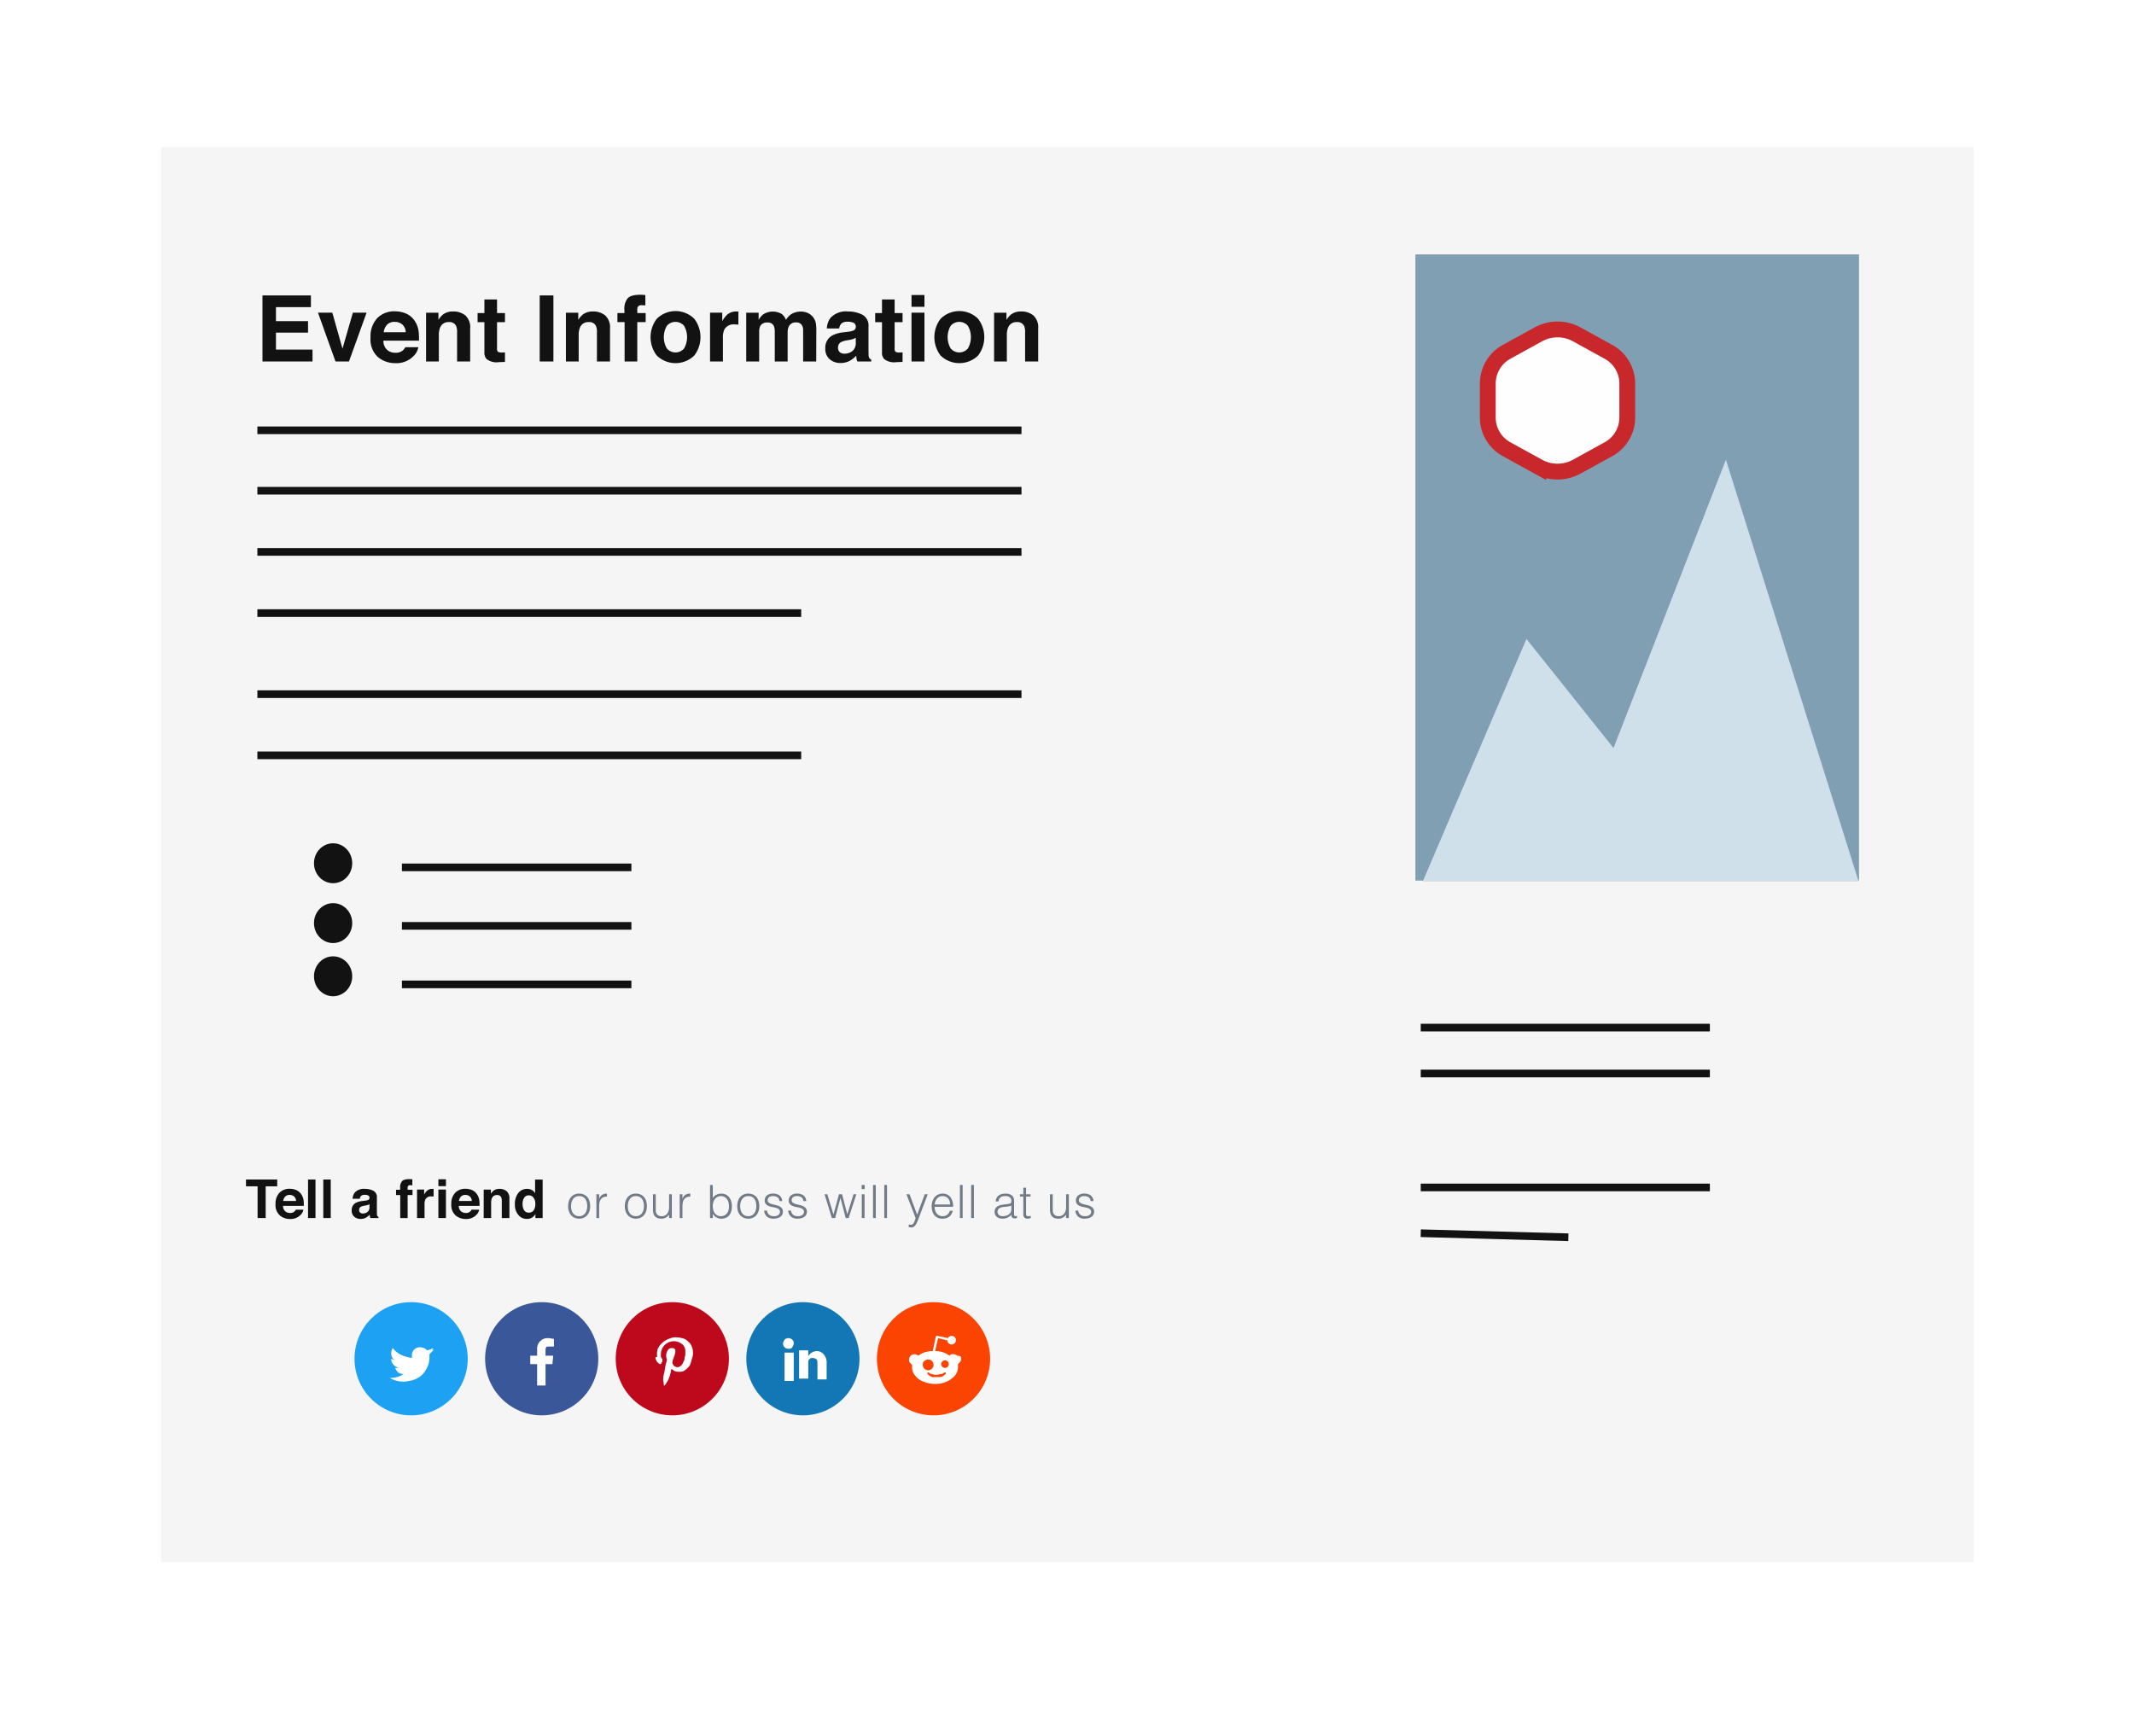 <svg xmlns="http://www.w3.org/2000/svg" xmlns:xlink="http://www.w3.org/1999/xlink" width="279" height="227" viewBox="0 0 279 227"><rect x="0" y="0" width="279" height="227" fill="#333333" stroke="none"/><defs><clipPath id="a"><rect x="-4.092" y="-4.103" width="287.282" height="233.739" fill="none"/></clipPath><clipPath id="b"><rect x="21.049" y="19.266" width="237" height="185" fill="none"/></clipPath><clipPath id="c"><rect x="0.049" y="-0.734" width="279" height="227" fill="none"/></clipPath><clipPath id="d"><rect x="186.049" y="34.131" width="56" height="80.147" fill="none"/></clipPath><clipPath id="e"><rect x="185.049" y="33.266" width="58" height="81.876" fill="none"/></clipPath><clipPath id="f"><polygon points="186.004 115.275 199.568 83.545 210.952 97.81 225.646 60.114 243.004 115.275 186.004 115.275" fill="none" clip-rule="evenodd"/></clipPath><clipPath id="h"><path d="M194.514,50.123v4.496a4.735,4.735,0,0,0,2.518,4.15l4.082,2.248a5.215,5.215,0,0,0,5.037,0l4.082-2.248a4.735,4.735,0,0,0,2.518-4.15V50.123a4.735,4.735,0,0,0-2.518-4.15l-4.082-2.248a5.215,5.215,0,0,0-5.037,0l-4.082,2.248a4.735,4.735,0,0,0-2.518,4.15" fill="none" clip-rule="evenodd"/></clipPath><clipPath id="k"><ellipse cx="43.549" cy="112.875" rx="2.5" ry="2.609" fill="none"/></clipPath><clipPath id="m"><ellipse cx="43.549" cy="120.701" rx="2.5" ry="2.609" fill="none"/></clipPath><clipPath id="o"><ellipse cx="43.549" cy="127.657" rx="2.5" ry="2.609" fill="none"/></clipPath><clipPath id="q"><circle cx="53.749" cy="177.666" r="7.4" fill="none"/></clipPath><clipPath id="s"><path d="M56.749,176.466l-.6.6v.2a3.751,3.751,0,0,1-.1,1,3.552,3.552,0,0,1-.4.9,2.696,2.696,0,0,1-.7.8,3.128,3.128,0,0,1-1,.5,5.019,5.019,0,0,1-1.2.2,3.453,3.453,0,0,1-1.8-.5h.3a2.695,2.695,0,0,0,1.5-.5,1.445,1.445,0,0,1-.7-.2,2.092,2.092,0,0,1-.4-.6h.5a1.612,1.612,0,0,1-.7-.4,1.135,1.135,0,0,1-.3-.8c.2.1.3.1.5.2-.2-.1-.3-.3-.4-.4a1.268,1.268,0,0,1-.1-.6,1.421,1.421,0,0,1,.2-.6,3.126,3.126,0,0,0,1.1.9,5.732,5.732,0,0,0,1.4.4v-.3a1.032,1.032,0,0,1,1.1-1.1,1.222,1.222,0,0,1,.9.4,2.614,2.614,0,0,0,.8-.3,1.794,1.794,0,0,1-.5.7C56.249,176.666,56.449,176.566,56.749,176.466Z" fill="none"/></clipPath><clipPath id="u"><circle cx="70.824" cy="177.666" r="7.4" fill="none"/></clipPath><clipPath id="w"><path d="M72.424,175.066v1h-.6c-.2,0-.4,0-.4.1-.1.1-.1.2-.1.4v.7h1l-.1,1.1h-.9v2.8h-1.1v-2.8h-.9v-1.1h.9v-.8a1.366,1.366,0,0,1,.4-1.1,1.284,1.284,0,0,1,1-.4C71.924,174.966,72.224,175.066,72.424,175.066Z" fill="none"/></clipPath><clipPath id="y"><circle cx="87.899" cy="177.666" r="7.4" fill="none"/></clipPath><clipPath id="aa"><path d="M85.899,177.166a2.202,2.202,0,0,1,.1-.8,2.092,2.092,0,0,1,.4-.6,3.171,3.171,0,0,1,.6-.5,4.875,4.875,0,0,1,.7-.3,1.702,1.702,0,0,1,.7-.1,3.595,3.595,0,0,1,1.1.2,2.696,2.696,0,0,1,.8.7,2.016,2.016,0,0,1,.3,1.1,1.702,1.702,0,0,1-.1.7,6.373,6.373,0,0,0-.2.7,1.275,1.275,0,0,1-.4.6,1.756,1.756,0,0,1-.5.4,1.483,1.483,0,0,1-.7.1.901.901,0,0,1-.5-.1,1.38,1.38,0,0,1-.4-.3c0,.1-.1.2-.1.4s-.1.3-.1.4,0,.1-.1.3c0,.1-.1.2-.1.3s-.1.1-.1.2c-.1.1-.1.2-.2.3s-.1.2-.2.3h-.1a3.548,3.548,0,0,0-.1-.7,2.485,2.485,0,0,1,.1-.8c.1-.3.1-.6.2-1.1.1-.4.2-.7.2-.8a1.268,1.268,0,0,1-.1-.6,1.421,1.421,0,0,1,.2-.6.55.55,0,0,1,.5-.3c.2,0,.3,0,.4.1s.1.2.1.4a2.544,2.544,0,0,1-.2.7,2.544,2.544,0,0,0-.2.7.707.707,0,0,0,.6.6.601.601,0,0,0,.4-.1c.1-.1.2-.1.3-.3.1-.1.1-.2.2-.4a.601.601,0,0,0,.1-.4c0-.1.1-.3.1-.4v-.4a1.16,1.16,0,0,0-.4-1,1.82,1.82,0,0,0-1.1-.4,1.707,1.707,0,0,0-1.7,1.7v.3a.349.349,0,0,0,.1.2c0,.1.1.1.1.2v.1a.367.367,0,0,1-.1.3.349.349,0,0,1-.1.2h-.1c-.1,0-.2-.1-.3-.2s-.2-.2-.2-.3a.601.601,0,0,1-.1-.4C85.999,177.466,85.899,177.366,85.899,177.166Z" fill="none"/></clipPath><clipPath id="ac"><circle cx="104.974" cy="177.666" r="7.4" fill="none"/></clipPath><clipPath id="ae"><path d="M105.674,177.366c0-.1.1-.1.1-.2l.2-.2c.1-.1.2-.1.3-.2.1,0,.3-.1.4-.1a1.16,1.16,0,0,1,1,.4,1.594,1.594,0,0,1,.4,1.2v2.1h-1.2v-2c0-.3,0-.5-.1-.6a.764.764,0,0,0-.5-.2c-.2,0-.3,0-.4.1s-.2.2-.2.3v2.3h-1.2v-3.7h1.2Zm-1.9-1.7c0,.2-.1.3-.2.5s-.3.2-.5.2a.683.683,0,0,1-.7-.7c0-.2.1-.3.2-.5a.725.725,0,0,1,1,0A.55.55,0,0,1,103.774,175.666Zm0,1.2v3.7h-1.2v-3.7Z" fill="none"/></clipPath><clipPath id="ag"><circle cx="122.049" cy="177.666" r="7.4" fill="none"/></clipPath><clipPath id="ai"><path d="M123.249,178.766a.5.5,0,1,0-.2-.4A.52.52,0,0,0,123.249,178.766Zm.4.9h0v-.2h-.2a.758.758,0,0,1-.4.2c-.2,0-.4.1-.6.1a1.268,1.268,0,0,1-.6-.1.52.52,0,0,1-.4-.2h-.2v.2c.1.1.3.2.4.3a.749.749,0,0,0,.5.1h.6a1.087,1.087,0,0,0,.5-.1C123.349,179.866,123.549,179.766,123.649,179.666Zm-3-1.3a.707.707,0,1,0,.2-.4A.399.399,0,0,0,120.649,178.366Zm5-.7a.601.601,0,0,1-.1.4l-.3.3v.4a1.666,1.666,0,0,1-.4,1.1,3.134,3.134,0,0,1-1.1.8,3.653,3.653,0,0,1-1.5.3,4.013,4.013,0,0,1-1.5-.3,2.258,2.258,0,0,1-1.1-.8,1.504,1.504,0,0,1-.4-1.1v-.3l-.3-.3a.601.601,0,0,1-.1-.4.707.707,0,0,1,1.2-.5,3.077,3.077,0,0,1,1.9-.6l.4-1.9a.098.098,0,0,1,.1-.1h.1l1.4.3a.215.215,0,0,1,.2-.2.367.367,0,0,1,.3-.1.568.568,0,1,1-.6.6l-1.2-.3-.4,1.7a3.077,3.077,0,0,1,1.9.6c.1-.2.3-.2.5-.2a.764.764,0,0,1,.5.2C125.649,177.266,125.649,177.466,125.649,177.666Z" fill="none"/></clipPath><clipPath id="ak"><rect x="32.049" y="153.266" width="61" height="15" fill="none"/></clipPath><clipPath id="al"><rect x="74.049" y="153.266" width="72" height="12" fill="none"/></clipPath></defs><g clip-path="url(#a)"><rect x="-36.528" y="-19.549" width="352.152" height="264.629" fill="#fff"/></g><g clip-path="url(#b)"><rect x="16.049" y="14.266" width="247" height="195" fill="#eaeaea" opacity="0.47"/></g><g clip-path="url(#c)"><path d="M40.648,40.159h-4.57v1.834h4.195v1.5H36.078v2.221h4.781v1.553H34.315V38.629h6.334Z" fill="#121212"/><path d="M46.137,40.879H47.93L45.624,47.266H43.863l-2.291-6.387h1.875l1.33,4.711Z" fill="#121212"/><path d="M53.11,41.008a2.602,2.602,0,0,1,1.104.945,3.144,3.144,0,0,1,.509,1.32,8.153,8.153,0,0,1,.055,1.268H50.127a1.532,1.532,0,0,0,.668,1.348,1.697,1.697,0,0,0,.921.24,1.411,1.411,0,0,0,.927-.293,1.395,1.395,0,0,0,.344-.439h1.705a2.086,2.086,0,0,1-.619,1.154,3.104,3.104,0,0,1-2.403.932,3.478,3.478,0,0,1-2.249-.786,3.095,3.095,0,0,1-.975-2.557,3.458,3.458,0,0,1,.88-2.545,3.077,3.077,0,0,1,2.284-.886A3.639,3.639,0,0,1,53.11,41.008Zm-2.498,1.443a1.734,1.734,0,0,0-.445.988h2.877A1.392,1.392,0,0,0,52.6,42.431a1.463,1.463,0,0,0-.99-.345A1.325,1.325,0,0,0,50.612,42.452Z" fill="#121212"/><path d="M60.844,41.246a2.112,2.112,0,0,1,.627,1.72v4.301h-1.711V43.381a1.782,1.782,0,0,0-.134-.773.94.94,0,0,0-.931-.492,1.153,1.153,0,0,0-1.157.721,2.486,2.486,0,0,0-.163.973v3.457h-1.67v-6.375h1.617v.932a2.823,2.823,0,0,1,.607-.709,2.103,2.103,0,0,1,1.301-.387A2.446,2.446,0,0,1,60.844,41.246Z" fill="#121212"/><path d="M62.44,42.127V40.938h.891V39.157h1.652V40.938h1.037v1.189H64.983v3.375a.76.76,0,0,0,.1.489,1.096,1.096,0,0,0,.609.097q.076,0,.161-.003t.167-.009v1.248l-.791.029a2.123,2.123,0,0,1-1.617-.41,1.221,1.221,0,0,1-.281-.885V42.127Z" fill="#121212"/><path d="M72.352,47.266h-1.793V38.629h1.793Z" fill="#121212"/><path d="M79.126,41.246a2.113,2.113,0,0,1,.627,1.72v4.301H78.043V43.381a1.782,1.782,0,0,0-.134-.773.94.94,0,0,0-.931-.492,1.153,1.153,0,0,0-1.157.721,2.486,2.486,0,0,0-.163.973v3.457h-1.67v-6.375h1.617v.932a2.821,2.821,0,0,1,.607-.709,2.103,2.103,0,0,1,1.301-.387A2.447,2.447,0,0,1,79.126,41.246Z" fill="#121212"/><path d="M84.022,38.55q.129.009.351.026V39.936q-.141-.018-.472-.026a.543.543,0,0,0-.457.146.532.532,0,0,0-.126.343v.539h1.096v1.178H83.318v5.15H81.66v-5.15h-.938V40.938h.914v-.41a2.158,2.158,0,0,1,.346-1.412q.363-.574,1.752-.574Q83.892,38.541,84.022,38.55Z" fill="#121212"/><path d="M90.773,46.485a3.519,3.519,0,0,1-4.91,0,3.963,3.963,0,0,1,0-4.798,3.482,3.482,0,0,1,4.91,0,3.963,3.963,0,0,1,0,4.798ZM89.437,45.562a2.982,2.982,0,0,0,0-2.958,1.484,1.484,0,0,0-2.253,0,2.963,2.963,0,0,0,0,2.958,1.479,1.479,0,0,0,2.253,0Z" fill="#121212"/><path d="M96.397,40.73q.032.003.143.009V42.45q-.158-.018-.281-.023T96.06,42.42a1.385,1.385,0,0,0-1.354.656,2.553,2.553,0,0,0-.193,1.137v3.053H92.832V40.879h1.594v1.113a3.532,3.532,0,0,1,.674-.873,1.835,1.835,0,0,1,1.219-.393C96.349,40.727,96.376,40.728,96.397,40.73Z" fill="#121212"/><path d="M105.56,40.903a1.856,1.856,0,0,1,.744.574,1.834,1.834,0,0,1,.363.82,5.665,5.665,0,0,1,.059.943l-.012,4.025h-1.711V43.2a1.333,1.333,0,0,0-.117-.598.833.833,0,0,0-.82-.445.96.96,0,0,0-.955.574,1.802,1.802,0,0,0-.135.732v3.803h-1.682V43.463a2.137,2.137,0,0,0-.117-.826.818.818,0,0,0-.826-.463.986.986,0,0,0-.961.463,1.784,1.784,0,0,0-.135.785v3.844H97.561v-6.375h1.623v.932a2.685,2.685,0,0,1,.586-.709,2.319,2.319,0,0,1,2.443-.053,1.875,1.875,0,0,1,.551.768,2.124,2.124,0,0,1,.815-.826,2.486,2.486,0,0,1,1.148-.264A2.225,2.225,0,0,1,105.56,40.903Z" fill="#121212"/><path d="M110.862,43.381a2.648,2.648,0,0,0,.667-.146.503.503,0,0,0,.36-.475.561.561,0,0,0-.276-.542,1.744,1.744,0,0,0-.811-.149,1.063,1.063,0,0,0-.849.293,1.206,1.206,0,0,0-.238.586H108.104a2.445,2.445,0,0,1,.471-1.377,2.745,2.745,0,0,1,2.283-.844,4.072,4.072,0,0,1,1.872.416,1.595,1.595,0,0,1,.818,1.57v2.93q0,.305.012.738a.928.928,0,0,0,.1.445.599.599,0,0,0,.246.193v.246h-1.816a1.856,1.856,0,0,1-.105-.363q-.029-.17-.047-.387a3.447,3.447,0,0,1-.802.639,2.421,2.421,0,0,1-1.226.31,2.114,2.114,0,0,1-1.441-.495,1.76,1.76,0,0,1-.569-1.403,1.819,1.819,0,0,1,.915-1.705,4.082,4.082,0,0,1,1.476-.41Zm1.021.779a1.841,1.841,0,0,1-.324.161,2.728,2.728,0,0,1-.449.114l-.38.07a2.495,2.495,0,0,0-.768.229.762.762,0,0,0-.395.709.739.739,0,0,0,.241.618.913.913,0,0,0,.586.19,1.745,1.745,0,0,0,1.008-.316,1.34,1.34,0,0,0,.479-1.154Z" fill="#121212"/><path d="M114.422,42.127V40.938h.891V39.157h1.652V40.938h1.037v1.189h-1.037v3.375a.76.76,0,0,0,.1.489,1.097,1.097,0,0,0,.609.097q.076,0,.161-.003t.167-.009v1.248l-.791.029a2.123,2.123,0,0,1-1.617-.41,1.221,1.221,0,0,1-.281-.885V42.127Z" fill="#121212"/><path d="M120.863,40.118H119.17v-1.541h1.693Zm-1.693.762h1.693v6.387H119.17Z" fill="#121212"/><path d="M127.879,46.485a3.519,3.519,0,0,1-4.91,0,3.963,3.963,0,0,1,0-4.798,3.482,3.482,0,0,1,4.91,0,3.963,3.963,0,0,1,0,4.798Zm-1.336-.923a2.983,2.983,0,0,0,0-2.958,1.485,1.485,0,0,0-2.253,0,2.963,2.963,0,0,0,0,2.958,1.479,1.479,0,0,0,2.253,0Z" fill="#121212"/><path d="M135.105,41.246a2.113,2.113,0,0,1,.627,1.72v4.301H134.021V43.381a1.781,1.781,0,0,0-.134-.773.94.94,0,0,0-.931-.492,1.153,1.153,0,0,0-1.157.721,2.486,2.486,0,0,0-.163.973v3.457h-1.67v-6.375h1.617v.932a2.823,2.823,0,0,1,.607-.709,2.103,2.103,0,0,1,1.301-.387A2.447,2.447,0,0,1,135.105,41.246Z" fill="#121212"/><line x1="34.149" y1="64.166" x2="133.049" y2="64.166" fill="none" stroke="#121212" stroke-linecap="square" stroke-miterlimit="10"/><line x1="34.149" y1="80.166" x2="104.249" y2="80.166" fill="none" stroke="#121212" stroke-linecap="square" stroke-miterlimit="10"/><line x1="34.149" y1="72.166" x2="133.049" y2="72.166" fill="none" stroke="#121212" stroke-linecap="square" stroke-miterlimit="10"/><line x1="34.149" y1="98.766" x2="104.249" y2="98.766" fill="none" stroke="#121212" stroke-linecap="square" stroke-miterlimit="10"/><line x1="34.149" y1="90.766" x2="133.049" y2="90.766" fill="none" stroke="#121212" stroke-linecap="square" stroke-miterlimit="10"/><line x1="34.149" y1="56.266" x2="133.049" y2="56.266" fill="none" stroke="#121212" stroke-linecap="square" stroke-miterlimit="10"/></g><g clip-path="url(#d)"><rect x="181.049" y="29.131" width="66" height="90.147" fill="#63cae4"/></g><g clip-path="url(#e)"><rect x="180.049" y="28.266" width="68" height="91.876" fill="#819fb3"/></g><g clip-path="url(#f)"><g clip-path="url(#c)"><rect x="181.004" y="55.114" width="67" height="65.16" fill="#d0e0ea"/></g></g><g clip-path="url(#h)"><g clip-path="url(#c)"><rect x="189.514" y="38.076" width="28.237" height="28.588" fill="#fefefe"/></g></g><g clip-path="url(#c)"><path d="M194.514,50.123v4.496a4.735,4.735,0,0,0,2.518,4.15l4.082,2.248a5.215,5.215,0,0,0,5.037,0l4.082-2.248a4.735,4.735,0,0,0,2.518-4.15V50.123a4.735,4.735,0,0,0-2.518-4.15l-4.082-2.248a5.215,5.215,0,0,0-5.037,0l-4.082,2.248A4.735,4.735,0,0,0,194.514,50.123Z" fill="none" stroke="#c8282c" stroke-miterlimit="10" stroke-width="2.069"/><line x1="186.249" y1="134.366" x2="223.049" y2="134.366" fill="none" stroke="#121212" stroke-linecap="square" stroke-miterlimit="10"/><line x1="186.249" y1="140.366" x2="223.049" y2="140.366" fill="none" stroke="#121212" stroke-linecap="square" stroke-miterlimit="10"/><line x1="186.249" y1="155.266" x2="223.049" y2="155.266" fill="none" stroke="#121212" stroke-linecap="square" stroke-miterlimit="10"/><line x1="186.249" y1="161.266" x2="204.549" y2="161.766" fill="none" stroke="#121212" stroke-linecap="square" stroke-miterlimit="10"/><line x1="53.049" y1="128.714" x2="82.049" y2="128.714" fill="none" stroke="#121212" stroke-linecap="square" stroke-miterlimit="10"/><line x1="53.049" y1="121.064" x2="82.049" y2="121.064" fill="none" stroke="#121212" stroke-linecap="square" stroke-miterlimit="10"/><line x1="53.049" y1="113.414" x2="82.049" y2="113.414" fill="none" stroke="#121212" stroke-linecap="square" stroke-miterlimit="10"/></g><g clip-path="url(#k)"><g clip-path="url(#c)"><rect x="36.049" y="105.266" width="15" height="15.217" fill="#121212"/></g></g><g clip-path="url(#m)"><g clip-path="url(#c)"><rect x="36.049" y="113.092" width="15" height="15.217" fill="#121212"/></g></g><g clip-path="url(#o)"><g clip-path="url(#c)"><rect x="36.049" y="120.049" width="15" height="15.217" fill="#121212"/></g></g><g clip-path="url(#q)"><g clip-path="url(#c)"><rect x="41.349" y="165.266" width="24.8" height="24.8" fill="#1da1f3"/></g></g><g clip-path="url(#s)"><g clip-path="url(#c)"><rect x="45.949" y="171.166" width="15.8" height="14.5" fill="#fff"/></g></g><g clip-path="url(#u)"><g clip-path="url(#c)"><rect x="58.424" y="165.266" width="24.8" height="24.8" fill="#3a5899"/></g></g><g clip-path="url(#w)"><g clip-path="url(#c)"><rect x="64.324" y="169.966" width="13.1" height="16.2" fill="#fff"/></g></g><g clip-path="url(#y)"><g clip-path="url(#c)"><rect x="75.499" y="165.266" width="24.8" height="24.8" fill="#bd091b"/></g></g><g clip-path="url(#aa)"><g clip-path="url(#c)"><rect x="80.699" y="169.866" width="14.9" height="16.3" fill="#fff"/></g></g><g clip-path="url(#ac)"><g clip-path="url(#c)"><rect x="92.574" y="165.266" width="24.8" height="24.8" fill="#1377b5"/></g></g><g clip-path="url(#ae)"><g clip-path="url(#c)"><rect x="97.374" y="169.966" width="15.7" height="15.6" fill="#fff"/></g></g><g clip-path="url(#ag)"><g clip-path="url(#c)"><rect x="109.649" y="165.266" width="24.8" height="24.8" fill="#fb4402"/></g></g><g clip-path="url(#ai)"><g clip-path="url(#c)"><rect x="113.849" y="169.666" width="16.8" height="16.3" fill="#fff"/></g></g><g clip-path="url(#ak)"><path d="M36.243,154.228v.891H34.735v4.146h-1.06v-4.146H32.162v-.891Z" fill="#121212"/><path d="M38.745,155.615a1.516,1.516,0,0,1,.644.553,1.812,1.812,0,0,1,.297.769,4.722,4.722,0,0,1,.032.738H37.004a.894.894,0,0,0,.39.787.988.988,0,0,0,.537.141.759.759,0,0,0,.741-.428h.995a1.22,1.22,0,0,1-.361.674,1.813,1.813,0,0,1-1.401.543,2.027,2.027,0,0,1-1.312-.459,1.804,1.804,0,0,1-.568-1.49,2.021,2.021,0,0,1,.513-1.486,1.798,1.798,0,0,1,1.333-.516A2.138,2.138,0,0,1,38.745,155.615Zm-1.458.842a1.013,1.013,0,0,0-.259.576h1.678a.813.813,0,0,0-.259-.588.861.861,0,0,0-.578-.201A.778.778,0,0,0,37.288,156.457Z" fill="#121212"/><path d="M41.247,159.266h-.974v-5.037h.974Z" fill="#121212"/><path d="M43.241,159.266h-.974v-5.037h.974Z" fill="#121212"/><path d="M47.71,157a1.527,1.527,0,0,0,.389-.086.291.291,0,0,0,.21-.277.323.323,0,0,0-.161-.314,1.011,1.011,0,0,0-.473-.088.623.623,0,0,0-.496.17.715.715,0,0,0-.139.342h-.94a1.434,1.434,0,0,1,.274-.803,1.601,1.601,0,0,1,1.332-.492,2.396,2.396,0,0,1,1.092.242.933.933,0,0,1,.477.916v1.709c0,.119.002.264.007.432a.545.545,0,0,0,.058.26.35.35,0,0,0,.144.113v.143h-1.06a1.028,1.028,0,0,1-.061-.211c-.011-.066-.021-.143-.027-.227a2.017,2.017,0,0,1-.468.373,1.409,1.409,0,0,1-.715.182,1.24,1.24,0,0,1-.841-.289,1.027,1.027,0,0,1-.332-.818,1.062,1.062,0,0,1,.534-.996,2.374,2.374,0,0,1,.861-.238Zm.596.455a1.031,1.031,0,0,1-.189.094,1.752,1.752,0,0,1-.262.066l-.222.041a1.474,1.474,0,0,0-.448.133.446.446,0,0,0-.23.414.435.435,0,0,0,.141.361.532.532,0,0,0,.342.109,1.018,1.018,0,0,0,.588-.184.782.782,0,0,0,.279-.674Z" fill="#121212"/><path d="M53.704,154.182c.05.004.119.008.205.016v.793c-.055-.008-.146-.012-.275-.016a.316.316,0,0,0-.267.086.311.311,0,0,0-.073.199v.314h.639v.688h-.639v3.004h-.967v-3.004H51.78v-.688h.533v-.238a1.262,1.262,0,0,1,.202-.824c.141-.223.482-.336,1.022-.336C53.598,154.176,53.654,154.178,53.704,154.182Z" fill="#121212"/><path d="M56.605,155.453c.012.002.04.004.084.006v.998c-.062-.008-.116-.012-.164-.014s-.086-.004-.116-.004a.806.806,0,0,0-.79.383,1.486,1.486,0,0,0-.113.662v1.781h-.981V155.541h.93v.648a2.08,2.08,0,0,1,.393-.51,1.072,1.072,0,0,1,.711-.229C56.577,155.451,56.593,155.453,56.605,155.453Z" fill="#121212"/><path d="M58.303,155.096h-.988v-.898h.988Zm-.988.445h.988v3.725h-.988Z" fill="#121212"/><path d="M61.724,155.615a1.516,1.516,0,0,1,.644.553,1.814,1.814,0,0,1,.297.769,4.737,4.737,0,0,1,.032.738H59.983a.894.894,0,0,0,.39.787.987.987,0,0,0,.537.141.759.759,0,0,0,.741-.428h.995a1.22,1.22,0,0,1-.361.674,1.813,1.813,0,0,1-1.401.543,2.027,2.027,0,0,1-1.312-.459,1.804,1.804,0,0,1-.568-1.49,2.022,2.022,0,0,1,.513-1.486,1.798,1.798,0,0,1,1.333-.516A2.138,2.138,0,0,1,61.724,155.615Zm-1.458.842a1.013,1.013,0,0,0-.259.576h1.678a.813.813,0,0,0-.259-.588.861.861,0,0,0-.578-.201A.778.778,0,0,0,60.266,156.457Z" fill="#121212"/><path d="M66.235,155.754a1.235,1.235,0,0,1,.366,1.004v2.508H65.603V157a1.042,1.042,0,0,0-.078-.451.548.548,0,0,0-.543-.287.674.674,0,0,0-.675.42,1.458,1.458,0,0,0-.095.568v2.016h-.974v-3.719h.943v.543a1.625,1.625,0,0,1,.354-.412,1.226,1.226,0,0,1,.759-.227A1.432,1.432,0,0,1,66.235,155.754Z" fill="#121212"/><path d="M69.531,155.6a1.187,1.187,0,0,1,.427.412v-1.777h.988v5.031H70V158.75a1.39,1.39,0,0,1-.475.482,1.341,1.341,0,0,1-.663.15,1.383,1.383,0,0,1-1.099-.529,2.027,2.027,0,0,1-.446-1.355,2.336,2.336,0,0,1,.439-1.5,1.433,1.433,0,0,1,1.174-.547A1.216,1.216,0,0,1,69.531,155.6Zm.239,2.654a1.36,1.36,0,0,0,.215-.797,1.22,1.22,0,0,0-.345-.977.739.739,0,0,0-.492-.178.686.686,0,0,0-.627.322,1.506,1.506,0,0,0-.2.803,1.476,1.476,0,0,0,.204.824.686.686,0,0,0,.617.31A.72.72,0,0,0,69.77,158.254Z" fill="#121212"/></g><g clip-path="url(#al)"><path d="M75.717,159.35a1.607,1.607,0,0,1-.561-.107,1.254,1.254,0,0,1-.456-.307,1.45,1.45,0,0,1-.309-.51,2.04,2.04,0,0,1-.114-.713,2.204,2.204,0,0,1,.09-.641,1.495,1.495,0,0,1,.27-.518,1.277,1.277,0,0,1,.45-.352,1.447,1.447,0,0,1,.63-.129,1.464,1.464,0,0,1,.636.129,1.293,1.293,0,0,1,.45.348,1.448,1.448,0,0,1,.267.519,2.289,2.289,0,0,1,.087.643,2.087,2.087,0,0,1-.102.672,1.523,1.523,0,0,1-.291.516,1.273,1.273,0,0,1-.456.332A1.454,1.454,0,0,1,75.717,159.35Zm1.056-1.637a2.128,2.128,0,0,0-.06-.518,1.228,1.228,0,0,0-.186-.416.903.903,0,0,0-.324-.279,1.046,1.046,0,0,0-.486-.102.981.981,0,0,0-.483.111.951.951,0,0,0-.327.293,1.304,1.304,0,0,0-.186.42,1.996,1.996,0,0,0-.06.49,1.905,1.905,0,0,0,.069.529,1.242,1.242,0,0,0,.201.418.915.915,0,0,0,.33.27,1.029,1.029,0,0,0,.456.096,1.003,1.003,0,0,0,.483-.109.93.93,0,0,0,.327-.299,1.323,1.323,0,0,0,.186-.42A1.927,1.927,0,0,0,76.773,157.713Z" fill="#707b87"/><path d="M78.333,159.266h-.36v-3.107h.36v.582h.012a1.042,1.042,0,0,1,.387-.519,1.182,1.182,0,0,1,.627-.146v.391a1.047,1.047,0,0,0-.504.096.84.84,0,0,0-.315.275,1.1,1.1,0,0,0-.162.412,2.645,2.645,0,0,0-.045.494Z" fill="#707b87"/><path d="M83.133,159.35a1.607,1.607,0,0,1-.561-.107,1.254,1.254,0,0,1-.456-.307,1.45,1.45,0,0,1-.309-.51,2.043,2.043,0,0,1-.114-.713,2.208,2.208,0,0,1,.09-.641,1.495,1.495,0,0,1,.27-.518,1.279,1.279,0,0,1,.45-.352,1.447,1.447,0,0,1,.63-.129,1.463,1.463,0,0,1,.636.129,1.294,1.294,0,0,1,.45.348,1.449,1.449,0,0,1,.267.519,2.289,2.289,0,0,1,.087.643,2.087,2.087,0,0,1-.102.672,1.522,1.522,0,0,1-.291.516,1.272,1.272,0,0,1-.456.332A1.454,1.454,0,0,1,83.133,159.35Zm1.056-1.637a2.128,2.128,0,0,0-.06-.518,1.226,1.226,0,0,0-.186-.416.904.904,0,0,0-.324-.279,1.047,1.047,0,0,0-.486-.102.981.981,0,0,0-.483.111.95.95,0,0,0-.327.293,1.304,1.304,0,0,0-.186.42,1.996,1.996,0,0,0-.06.49,1.905,1.905,0,0,0,.069.529,1.242,1.242,0,0,0,.201.418.915.915,0,0,0,.33.27,1.029,1.029,0,0,0,.456.096,1.003,1.003,0,0,0,.483-.109.93.93,0,0,0,.327-.299,1.32,1.32,0,0,0,.186-.42A1.927,1.927,0,0,0,84.189,157.713Z" fill="#707b87"/><path d="M87.477,156.158h.36v3.107h-.36v-.432c-.048.057-.102.113-.162.174a1.24,1.24,0,0,1-.207.166,1.201,1.201,0,0,1-.273.125,1.125,1.125,0,0,1-.36.051,1.397,1.397,0,0,1-.522-.086.848.848,0,0,1-.339-.244.957.957,0,0,1-.186-.363,1.698,1.698,0,0,1-.057-.451v-2.047h.36v2.039a.903.903,0,0,0,.186.615.773.773,0,0,0,.612.213.884.884,0,0,0,.399-.086.828.828,0,0,0,.297-.244,1.149,1.149,0,0,0,.186-.371,1.623,1.623,0,0,0,.066-.475Z" fill="#707b87"/><path d="M89.223,159.266h-.36v-3.107h.36v.582h.012a1.042,1.042,0,0,1,.387-.519,1.182,1.182,0,0,1,.627-.146v.391a1.048,1.048,0,0,0-.504.096.84.84,0,0,0-.315.275,1.1,1.1,0,0,0-.162.412,2.645,2.645,0,0,0-.045.494Z" fill="#707b87"/><path d="M93.189,159.266h-.36v-4.32h.36v1.711a1.118,1.118,0,0,1,.477-.435,1.436,1.436,0,0,1,.633-.146,1.324,1.324,0,0,1,.615.135,1.281,1.281,0,0,1,.432.359,1.566,1.566,0,0,1,.255.525,2.328,2.328,0,0,1,.084.625,2.546,2.546,0,0,1-.078.641,1.396,1.396,0,0,1-.249.519,1.188,1.188,0,0,1-.435.346,1.481,1.481,0,0,1-.642.125,1.202,1.202,0,0,1-.306-.041,1.49,1.49,0,0,1-.303-.121,1.177,1.177,0,0,1-.27-.195.942.942,0,0,1-.201-.272h-.012Zm0-1.566a1.915,1.915,0,0,0,.069.525,1.271,1.271,0,0,0,.201.42.935.935,0,0,0,.33.279.962.962,0,0,0,.45.102,1.059,1.059,0,0,0,.42-.08.978.978,0,0,0,.336-.236,1.133,1.133,0,0,0,.225-.383,1.525,1.525,0,0,0,.081-.518,2.007,2.007,0,0,0-.048-.549,1.305,1.305,0,0,0-.192-.447.943.943,0,0,0-.339-.303,1.006,1.006,0,0,0-.483-.111.911.911,0,0,0-.441.105,1.01,1.01,0,0,0-.33.281,1.294,1.294,0,0,0-.207.414A1.713,1.713,0,0,0,93.189,157.699Z" fill="#707b87"/><path d="M97.827,159.35a1.607,1.607,0,0,1-.561-.107,1.254,1.254,0,0,1-.456-.307,1.45,1.45,0,0,1-.309-.51,2.04,2.04,0,0,1-.114-.713,2.204,2.204,0,0,1,.09-.641,1.493,1.493,0,0,1,.27-.518,1.277,1.277,0,0,1,.45-.352,1.447,1.447,0,0,1,.63-.129,1.464,1.464,0,0,1,.636.129,1.293,1.293,0,0,1,.45.348,1.45,1.45,0,0,1,.267.519,2.289,2.289,0,0,1,.087.643,2.09,2.09,0,0,1-.102.672,1.522,1.522,0,0,1-.291.516,1.271,1.271,0,0,1-.456.332A1.454,1.454,0,0,1,97.827,159.35Zm1.056-1.637a2.128,2.128,0,0,0-.06-.518,1.228,1.228,0,0,0-.186-.416.904.904,0,0,0-.324-.279,1.046,1.046,0,0,0-.486-.102.981.981,0,0,0-.483.111.951.951,0,0,0-.327.293,1.301,1.301,0,0,0-.186.42,1.991,1.991,0,0,0-.06.49,1.908,1.908,0,0,0,.069.529,1.242,1.242,0,0,0,.201.418.915.915,0,0,0,.33.27,1.029,1.029,0,0,0,.456.096,1.003,1.003,0,0,0,.483-.109.93.93,0,0,0,.327-.299,1.323,1.323,0,0,0,.186-.42A1.927,1.927,0,0,0,98.883,157.713Z" fill="#707b87"/><path d="M100.275,158.295a.91.91,0,0,0,.303.566,1.031,1.031,0,0,0,.627.164,1.11,1.11,0,0,0,.342-.047.733.733,0,0,0,.237-.129.565.565,0,0,0,.141-.184.509.509,0,0,0,.048-.217.397.397,0,0,0-.147-.338,1.087,1.087,0,0,0-.369-.174,4.362,4.362,0,0,0-.48-.107,2.396,2.396,0,0,1-.48-.137.93.93,0,0,1-.369-.258.693.693,0,0,1-.147-.473.811.811,0,0,1,.285-.641,1.188,1.188,0,0,1,.807-.248,1.374,1.374,0,0,1,.819.225,1.029,1.029,0,0,1,.381.754h-.366a.675.675,0,0,0-.273-.508,1.019,1.019,0,0,0-.567-.146.81.81,0,0,0-.522.146.474.474,0,0,0-.18.387.379.379,0,0,0,.147.322,1.217,1.217,0,0,0,.369.18q.222.067.48.123a2.291,2.291,0,0,1,.48.152,1.044,1.044,0,0,1,.369.268.686.686,0,0,1,.147.467.797.797,0,0,1-.096.395.84.84,0,0,1-.264.285,1.239,1.239,0,0,1-.399.17,2.064,2.064,0,0,1-.507.057,1.394,1.394,0,0,1-.489-.08,1.078,1.078,0,0,1-.363-.225,1.058,1.058,0,0,1-.234-.336,1.199,1.199,0,0,1-.096-.414Z" fill="#707b87"/><path d="M103.413,158.295a.91.91,0,0,0,.303.566,1.031,1.031,0,0,0,.627.164,1.11,1.11,0,0,0,.342-.047.733.733,0,0,0,.237-.129.565.565,0,0,0,.141-.184.509.509,0,0,0,.048-.217.397.397,0,0,0-.147-.338,1.087,1.087,0,0,0-.369-.174,4.359,4.359,0,0,0-.48-.107,2.397,2.397,0,0,1-.48-.137.93.93,0,0,1-.369-.258.693.693,0,0,1-.147-.473.811.811,0,0,1,.285-.641,1.188,1.188,0,0,1,.807-.248,1.374,1.374,0,0,1,.819.225,1.029,1.029,0,0,1,.381.754h-.366a.675.675,0,0,0-.273-.508,1.019,1.019,0,0,0-.567-.146.81.81,0,0,0-.522.146.474.474,0,0,0-.18.387.379.379,0,0,0,.147.322,1.217,1.217,0,0,0,.369.18q.222.067.48.123a2.291,2.291,0,0,1,.48.152,1.044,1.044,0,0,1,.369.268.686.686,0,0,1,.147.467.797.797,0,0,1-.096.395.84.84,0,0,1-.264.285,1.24,1.24,0,0,1-.399.17,2.064,2.064,0,0,1-.507.057,1.394,1.394,0,0,1-.489-.08,1.078,1.078,0,0,1-.363-.225,1.058,1.058,0,0,1-.234-.336,1.199,1.199,0,0,1-.096-.414Z" fill="#707b87"/><path d="M110.775,158.785l.816-2.627h.366l-1.008,3.107h-.384l-.678-2.609h-.012l-.69,2.609h-.432l-.948-3.107h.36l.804,2.652.72-2.652h.402Z" fill="#707b87"/><path d="M112.652,155.481v-.535h.396v.535Zm.018,3.785v-3.107h.36v3.107Z" fill="#707b87"/><path d="M114.14,159.266v-4.32h.36v4.32Z" fill="#707b87"/><path d="M115.61,159.266v-4.32h.36v4.32Z" fill="#707b87"/><path d="M118.809,160.106c.048.008.097.016.147.025a.985.985,0,0,0,.153.012.339.339,0,0,0,.246-.096.81.81,0,0,0,.159-.231,1.907,1.907,0,0,0,.105-.283,1.308,1.308,0,0,1,.096-.248l-1.206-3.127h.402l.996,2.67.996-2.67h.39l-1.158,3.066q-.108.293-.207.527a2.315,2.315,0,0,1-.21.398.832.832,0,0,1-.246.252.574.574,0,0,1-.321.088,1.376,1.376,0,0,1-.183-.012,1.135,1.135,0,0,1-.159-.031Z" fill="#707b87"/><path d="M122.192,157.797a1.671,1.671,0,0,0,.066.476,1.165,1.165,0,0,0,.195.391.953.953,0,0,0,.327.264,1.025,1.025,0,0,0,.456.098.986.986,0,0,0,.606-.186.89.89,0,0,0,.336-.527h.402a1.911,1.911,0,0,1-.174.41,1.255,1.255,0,0,1-.27.33,1.15,1.15,0,0,1-.384.219,1.536,1.536,0,0,1-.516.078,1.505,1.505,0,0,1-.642-.125,1.209,1.209,0,0,1-.444-.346,1.471,1.471,0,0,1-.258-.516,2.333,2.333,0,0,1-.084-.639,2.037,2.037,0,0,1,.099-.643,1.645,1.645,0,0,1,.282-.525,1.303,1.303,0,0,1,.447-.353,1.35,1.35,0,0,1,.6-.129,1.237,1.237,0,0,1,1.008.441,1.938,1.938,0,0,1,.36,1.281Zm2.028-.301a1.434,1.434,0,0,0-.063-.43,1.008,1.008,0,0,0-.186-.348.898.898,0,0,0-.309-.234,1.014,1.014,0,0,0-.426-.086.94.94,0,0,0-.423.09.984.984,0,0,0-.312.24,1.196,1.196,0,0,0-.207.348,1.633,1.633,0,0,0-.102.42Z" fill="#707b87"/><path d="M125.498,159.266v-4.32h.36v4.32Z" fill="#707b87"/><path d="M126.968,159.266v-4.32h.36v4.32Z" fill="#707b87"/><path d="M131.618,157.455c.068-.01.149-.021.243-.037a.858.858,0,0,0,.231-.066.188.188,0,0,0,.111-.141.876.876,0,0,0,.021-.184.618.618,0,0,0-.177-.453.83.83,0,0,0-.597-.176,1.561,1.561,0,0,0-.342.033.722.722,0,0,0-.273.113.643.643,0,0,0-.192.217.915.915,0,0,0-.099.338h-.366a1.122,1.122,0,0,1,.126-.471.969.969,0,0,1,.279-.318,1.17,1.17,0,0,1,.396-.18,1.977,1.977,0,0,1,.477-.057,1.883,1.883,0,0,1,.441.051,1.006,1.006,0,0,1,.36.162.755.755,0,0,1,.24.297,1.073,1.073,0,0,1,.087.457v1.691c0,.141.025.229.075.268.05.037.151.027.303-.027v.281c-.028.008-.069.02-.123.037a.573.573,0,0,1-.159.024.737.737,0,0,1-.162-.018.282.282,0,0,1-.144-.059.331.331,0,0,1-.087-.107.445.445,0,0,1-.045-.139,1.004,1.004,0,0,1-.012-.158,1.57,1.57,0,0,1-.522.385,1.539,1.539,0,0,1-.636.131,1.457,1.457,0,0,1-.393-.053.968.968,0,0,1-.333-.168.848.848,0,0,1-.228-.279.861.861,0,0,1-.084-.393q0-.794,1.086-.938Zm.606.18a1.8,1.8,0,0,1-.462.125c-.156.019-.312.037-.468.049a1.318,1.318,0,0,0-.645.185.532.532,0,0,0-.231.475.5.5,0,0,0,.207.422.608.608,0,0,0,.216.102.901.901,0,0,0,.249.033,1.672,1.672,0,0,0,.42-.053,1.166,1.166,0,0,0,.363-.166.852.852,0,0,0,.255-.281.822.822,0,0,0,.096-.406Z" fill="#707b87"/><path d="M134.756,159.277c-.044.008-.102.024-.174.043a.921.921,0,0,1-.24.029.571.571,0,0,1-.411-.135.653.653,0,0,1-.141-.482V156.459h-.438v-.301h.438v-.863h.36v.863h.582v.301h-.582v2.129c0,.076.002.143.006.197a.327.327,0,0,0,.036.139.168.168,0,0,0,.093.078.525.525,0,0,0,.177.023.952.952,0,0,0,.147-.012c.05-.008.099-.018.147-.029Z" fill="#707b87"/><path d="M139.382,156.158h.36v3.107h-.36v-.432c-.048.057-.102.113-.162.174a1.24,1.24,0,0,1-.207.166,1.202,1.202,0,0,1-.273.125,1.124,1.124,0,0,1-.36.051,1.397,1.397,0,0,1-.522-.086.849.849,0,0,1-.339-.244.958.958,0,0,1-.186-.363,1.698,1.698,0,0,1-.057-.451v-2.047h.36v2.039a.903.903,0,0,0,.186.615.773.773,0,0,0,.612.213.884.884,0,0,0,.399-.086.828.828,0,0,0,.297-.244,1.151,1.151,0,0,0,.186-.371,1.623,1.623,0,0,0,.066-.475Z" fill="#707b87"/><path d="M140.96,158.295a.911.911,0,0,0,.303.566,1.033,1.033,0,0,0,.627.164,1.113,1.113,0,0,0,.343-.047.727.727,0,0,0,.236-.129.562.562,0,0,0,.142-.184.517.517,0,0,0,.048-.217.396.396,0,0,0-.147-.338,1.083,1.083,0,0,0-.368-.174,4.373,4.373,0,0,0-.48-.107,2.417,2.417,0,0,1-.48-.137.931.931,0,0,1-.368-.258.69.69,0,0,1-.147-.473.81.81,0,0,1,.285-.641,1.186,1.186,0,0,1,.807-.248,1.375,1.375,0,0,1,.819.225,1.028,1.028,0,0,1,.381.754h-.366a.675.675,0,0,0-.273-.508,1.021,1.021,0,0,0-.567-.146.81.81,0,0,0-.521.146.474.474,0,0,0-.181.387.378.378,0,0,0,.147.322,1.205,1.205,0,0,0,.369.18q.221.067.48.123a2.307,2.307,0,0,1,.48.152,1.052,1.052,0,0,1,.369.268.685.685,0,0,1,.146.467.802.802,0,0,1-.096.395.847.847,0,0,1-.265.285,1.231,1.231,0,0,1-.398.17,2.068,2.068,0,0,1-.507.057,1.395,1.395,0,0,1-.489-.08,1.088,1.088,0,0,1-.363-.225,1.067,1.067,0,0,1-.233-.336,1.199,1.199,0,0,1-.097-.414Z" fill="#707b87"/></g></svg>